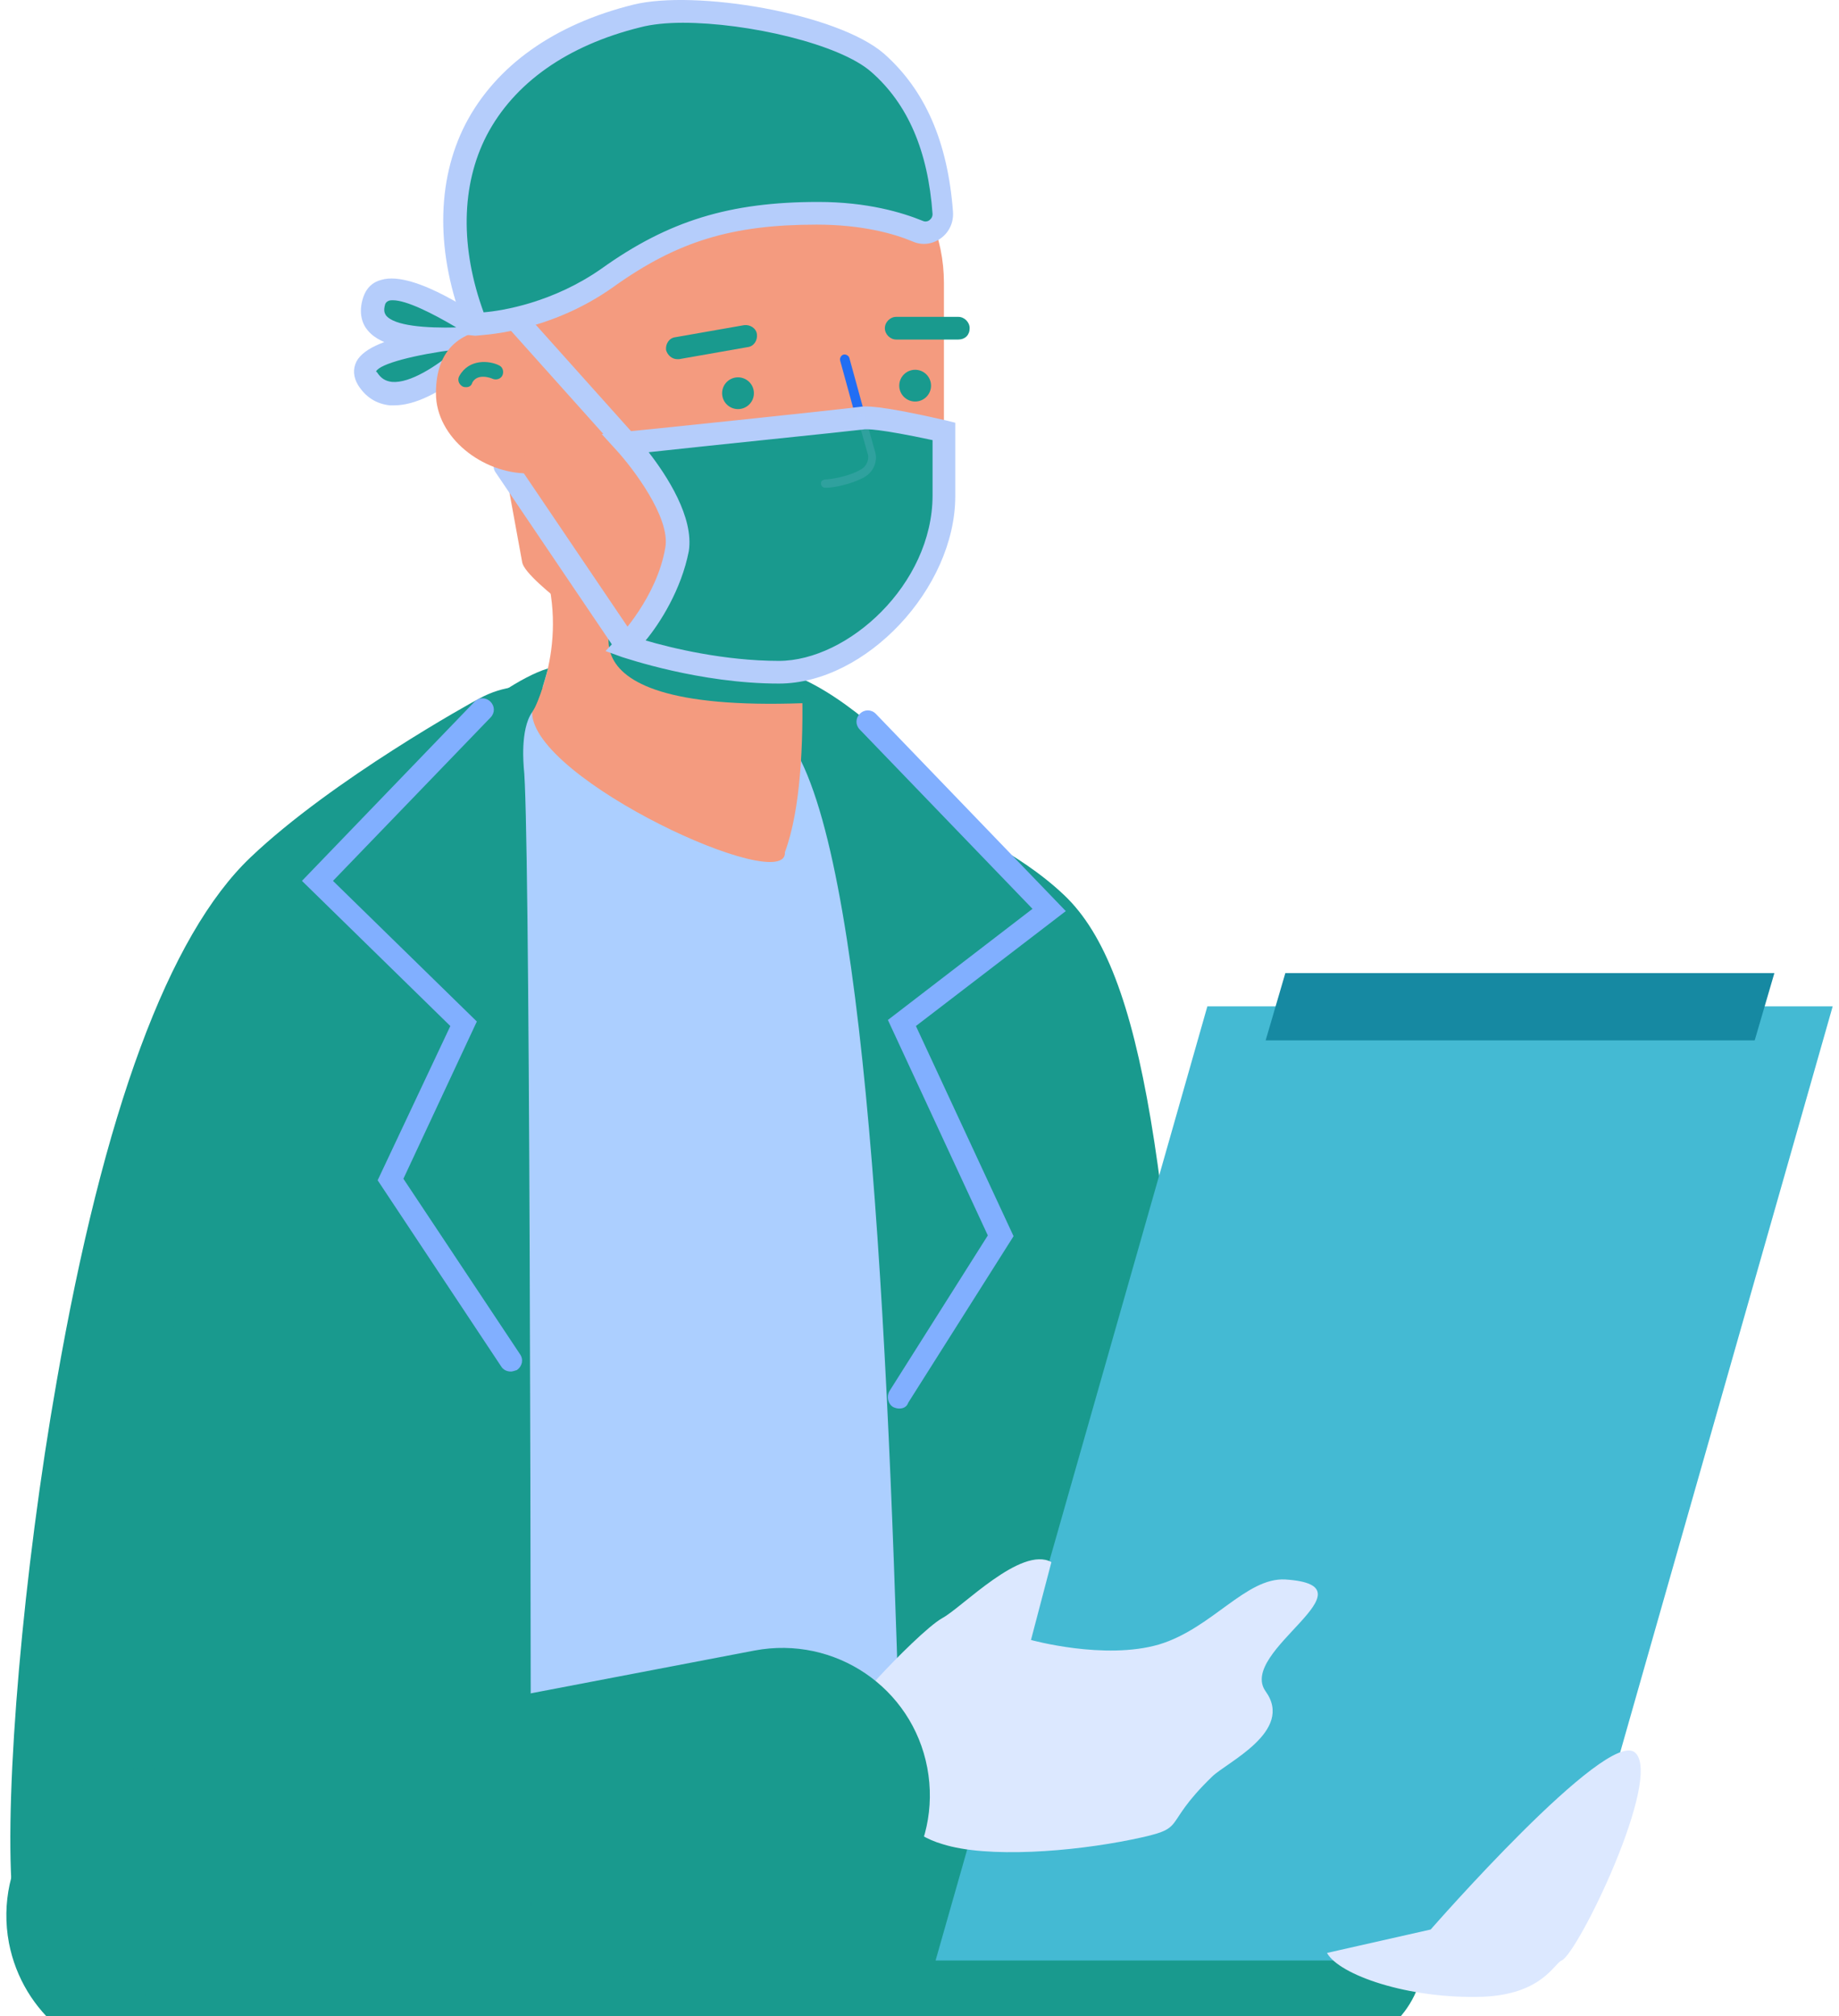 <svg width="145" height="159" viewBox="0 0 145 159" fill="none" xmlns="http://www.w3.org/2000/svg">
<path d="M38.491 26.479C38.491 26.479 30.612 20.577 29.478 23.677C27.986 27.97 38.491 26.479 38.491 26.479Z" fill="#199A8E"/>
<path d="M34.85 27.671C32.642 27.671 30.075 27.373 29.001 26.061C28.583 25.584 28.225 24.69 28.642 23.438C28.881 22.723 29.359 22.246 30.075 22.067C32.701 21.292 38.014 25.048 39.029 25.823L40.76 27.134L38.611 27.433C38.073 27.492 36.522 27.671 34.85 27.671ZM30.97 23.677C30.851 23.677 30.732 23.677 30.612 23.736C30.493 23.796 30.433 23.855 30.374 23.975C30.194 24.571 30.374 24.75 30.433 24.869C31.09 25.704 33.597 25.882 35.984 25.823C34.074 24.69 32.044 23.677 30.97 23.677Z" fill="#B5CDFB"/>
<path d="M38.491 26.48C38.491 26.48 27.21 27.017 29.001 29.819C31.508 33.873 38.491 26.48 38.491 26.48Z" fill="#199A8E"/>
<path d="M31.09 31.965C30.971 31.965 30.852 31.965 30.732 31.965C29.657 31.846 28.822 31.309 28.225 30.355C27.867 29.759 27.807 29.103 28.106 28.507C29.299 26.242 36.343 25.765 38.492 25.645L40.7 25.526L39.148 27.136C38.67 27.613 34.493 31.965 31.09 31.965ZM29.657 29.282C29.657 29.282 29.657 29.342 29.718 29.342C30.016 29.819 30.374 30.057 30.911 30.117C32.344 30.236 34.433 28.865 35.985 27.553C32.702 27.971 29.956 28.686 29.657 29.282Z" fill="#B5CDFB"/>
<path d="M64.337 281.53C72.097 281.232 79.499 284.154 86.363 281.53C89.526 255.834 87.139 152.692 85.647 142.139C84.095 131.646 79.618 125.505 73.47 118.589C70.665 115.429 63.8 114.535 59.562 113.223L62.725 116.145C74.007 136.892 64.337 281.53 64.337 281.53Z" fill="#1561E5"/>
<path d="M75.141 137.191H27.15V190.909H75.141V137.191Z" fill="#199A8E"/>
<path d="M8.706 156.388C4.647 156.388 1.244 153.288 0.946 149.174C0.349 141.126 1.841 123.836 4.468 108.931C8.169 87.646 13.302 73.755 19.748 67.614C26.195 61.473 37.297 55.333 37.775 55.094C41.536 53.007 46.251 54.379 48.34 58.135C50.429 61.891 49.056 66.6 45.296 68.687C42.55 70.177 34.612 74.948 30.433 78.942C29.418 79.895 24.226 85.917 19.808 111.614C17.241 126.638 16.048 142.258 16.466 148.101C16.764 152.394 13.541 156.09 9.303 156.388C9.064 156.388 8.885 156.388 8.706 156.388Z" fill="#199A8E"/>
<path d="M104.568 161.696H104.509L83.02 161.457L81.528 155.733C80.335 151.262 79.797 142.617 78.962 128.904C78.365 119.127 77.708 107.978 76.633 98.737C75.141 85.918 73.53 82.401 73.112 81.685C70.068 79.062 62.487 76.558 58.189 75.664C54.011 74.829 51.265 70.716 52.101 66.542C52.936 62.368 57.055 59.626 61.233 60.461C62.786 60.759 76.693 63.74 83.916 70.596C90.302 76.677 92.213 92.477 94.362 128.01C94.779 134.628 95.138 141.365 95.615 146.134L104.568 146.254C108.866 146.314 112.269 149.831 112.269 154.064C112.269 158.297 108.807 161.696 104.568 161.696Z" fill="#199A8E"/>
<path d="M39.805 58.137C33.717 65.053 16.168 81.567 14.616 92.06C13.063 102.673 27.569 117.816 30.732 143.513C43.088 148.282 59.503 151.561 70.904 144.943C71.739 143.87 82.842 101.122 82.961 100.109C83.14 98.082 83.259 90.928 83.259 90.928C83.259 90.928 82.185 75.724 80.155 73.817C74.545 68.451 79.021 67.974 74.187 63.741C70.008 60.104 58.667 55.334 52.758 55.215C45.177 54.977 44.401 52.89 39.805 58.137Z" fill="#ACCFFF"/>
<path d="M75.141 221.792C79.499 231.928 83.557 250.409 83.557 250.409C83.557 250.409 87.318 101.479 85.766 90.866C84.214 80.374 79.737 68.867 73.589 61.951C70.783 58.791 66.068 54.32 61.89 53.008L62.904 59.507C74.126 80.314 69.471 208.556 75.141 221.792Z" fill="#199A8E"/>
<path d="M70.903 111.077C70.725 111.077 70.545 111.018 70.426 110.958C70.008 110.72 69.888 110.124 70.127 109.706L77.887 97.424L70.008 80.433L81.409 71.669L67.799 57.539C67.441 57.181 67.441 56.644 67.799 56.287C68.157 55.929 68.695 55.929 69.053 56.287L84.035 71.848L72.217 80.91L79.916 97.484L71.62 110.601C71.5 110.958 71.202 111.077 70.903 111.077Z" fill="#81AFFF"/>
<path d="M123.073 154.599H73.768L95.197 79.359H144.502L123.073 154.599Z" fill="#44BAD3"/>
<path d="M138.353 82.043H99.793L101.345 76.736H139.905L138.353 82.043Z" fill="#1689A2"/>
<path d="M69.65 140.652C70.068 142.859 71.858 144.707 74.306 145.422C77.887 146.555 84.573 146.018 89.228 145.064C93.884 144.11 91.377 144.17 95.556 140.116C96.69 138.983 102.062 136.539 99.793 133.379C97.525 130.219 108.747 125.032 101.346 124.555C98.242 124.376 95.556 128.43 91.377 129.682C87.08 130.934 81.29 129.325 81.29 129.325L82.901 123.184C80.514 121.872 75.858 126.761 74.306 127.596C73.231 128.192 70.665 130.756 69.292 132.246C68.635 132.902 68.397 133.796 68.576 134.631L69.65 140.652Z" fill="#DCE8FF"/>
<path d="M12.108 162.649C6.616 162.649 1.782 158.774 0.707 153.229C-0.486 146.909 3.632 140.828 9.959 139.636L59.502 130.156C65.829 128.964 71.918 133.077 73.112 139.397C74.305 145.717 70.187 151.798 63.859 152.991L14.317 162.47C13.541 162.59 12.825 162.649 12.108 162.649Z" fill="#199A8E"/>
<path d="M112.806 152.157C112.806 152.157 126.714 136.239 128.923 138.206C131.131 140.173 124.446 154.005 123.132 154.601C122.536 154.84 121.581 157.284 116.865 157.463C111.016 157.642 105.584 155.734 104.629 154.005L112.806 152.157Z" fill="#DCE8FF"/>
<path d="M61.889 67.199C64.396 60.463 62.725 46.094 62.725 46.094L42.669 43.888C45.116 50.685 41.953 56.17 41.953 56.17C41.953 61.476 62.128 70.717 61.889 67.199Z" fill="#F49B7F"/>
<path d="M63.383 48.714L49.117 47.462C49.117 47.462 42.014 56.226 63.323 55.451C63.383 54.139 63.622 51.337 63.383 48.714Z" fill="#199A8E"/>
<path d="M74.426 22.306V39.059C74.426 46.273 68.576 52.116 61.354 52.116L49.356 50.983C48.878 50.983 41.477 45.856 41.178 44.365L39.805 36.853V22.306C39.805 15.092 45.655 9.249 52.877 9.249H61.413C68.576 9.249 74.426 15.092 74.426 22.306Z" fill="#F49B7F"/>
<path d="M75.559 26.775H70.664C70.187 26.775 69.769 26.358 69.769 25.881C69.769 25.404 70.187 24.987 70.664 24.987H75.559C76.036 24.987 76.454 25.404 76.454 25.881C76.454 26.418 76.096 26.775 75.559 26.775Z" fill="#199A8E"/>
<path d="M53.414 28.325C52.996 28.325 52.638 28.026 52.518 27.609C52.459 27.132 52.757 26.655 53.234 26.595L58.667 25.642C59.144 25.582 59.621 25.88 59.681 26.357C59.741 26.834 59.443 27.311 58.965 27.37L53.533 28.325C53.473 28.325 53.414 28.325 53.414 28.325Z" fill="#199A8E"/>
<path d="M65.113 38.522C64.994 38.522 64.874 38.522 64.815 38.463C64.636 38.343 64.576 38.165 64.636 37.986C64.696 37.807 64.874 37.747 65.054 37.807C65.352 37.807 66.785 37.628 67.74 37.092C68.157 36.853 68.396 36.316 68.277 35.84L66.247 28.447C66.188 28.268 66.307 28.029 66.486 27.97C66.665 27.91 66.904 28.029 66.964 28.208L68.993 35.601C69.232 36.436 68.874 37.27 68.098 37.688C67.262 38.224 65.83 38.522 65.113 38.522Z" fill="#216EF4"/>
<path d="M72.157 31.664C72.849 31.664 73.41 31.103 73.41 30.412C73.41 29.72 72.849 29.16 72.157 29.16C71.465 29.16 70.903 29.72 70.903 30.412C70.903 31.103 71.465 31.664 72.157 31.664Z" fill="#199A8E"/>
<path d="M58.19 32.261C58.882 32.261 59.443 31.7 59.443 31.009C59.443 30.317 58.882 29.756 58.19 29.756C57.497 29.756 56.936 30.317 56.936 31.009C56.936 31.7 57.497 32.261 58.19 32.261Z" fill="#199A8E"/>
<path d="M74.425 33.99V39.058C74.425 46.272 67.62 53.009 61.413 53.009C55.265 53.009 49.355 50.982 49.355 50.982C49.355 50.982 52.638 47.643 53.414 43.35C54.011 40.012 49.355 34.944 49.355 34.944C49.355 34.944 66.128 33.215 67.919 32.976C68.874 32.857 71.858 33.453 74.425 33.99Z" fill="#199A8E"/>
<path d="M61.413 53.905C55.145 53.905 49.295 51.878 49.057 51.818L47.744 51.341L48.698 50.328C48.759 50.268 51.803 47.108 52.459 43.173C52.877 40.788 49.833 36.853 48.639 35.542L47.445 34.23L49.236 34.051C49.415 34.051 66.009 32.322 67.8 32.084C68.158 32.024 69.173 31.905 74.604 33.157L75.321 33.336V39.119C75.321 46.393 68.277 53.905 61.413 53.905ZM50.907 50.506C52.937 51.103 57.115 52.116 61.413 52.116C66.844 52.116 73.53 46.094 73.53 39.059V34.707C69.352 33.813 68.277 33.813 68.038 33.872C66.606 34.051 55.444 35.184 51.146 35.661C52.578 37.509 54.727 40.788 54.309 43.471C53.712 46.512 52.041 49.135 50.907 50.506Z" fill="#B5CDFB"/>
<path d="M49.355 51.816C49.057 51.816 48.759 51.697 48.639 51.399L39.089 37.269C38.79 36.852 38.91 36.315 39.327 36.017C39.745 35.719 40.282 35.838 40.581 36.256L50.132 50.386C50.43 50.803 50.31 51.34 49.893 51.638C49.713 51.757 49.535 51.816 49.355 51.816Z" fill="#B5CDFB"/>
<path d="M41.595 37.33C38.073 37.33 34.373 34.528 34.373 31.011C34.373 27.493 36.342 25.883 39.804 25.883" fill="#F49B7F"/>
<path d="M49.356 35.779C49.117 35.779 48.878 35.66 48.699 35.481L39.626 25.346C39.267 24.988 39.328 24.392 39.686 24.093C40.044 23.736 40.641 23.795 40.939 24.153L50.012 34.288C50.37 34.646 50.31 35.242 49.952 35.541C49.773 35.719 49.594 35.779 49.356 35.779Z" fill="#B5CDFB"/>
<path opacity="0.14" d="M65.173 38.462C65.054 38.462 64.934 38.462 64.874 38.403C64.755 38.343 64.696 38.164 64.755 37.985C64.815 37.866 64.993 37.806 65.113 37.806C65.352 37.806 66.844 37.627 67.859 37.031C68.337 36.793 68.575 36.197 68.396 35.72L67.62 32.977C67.561 32.798 67.68 32.679 67.859 32.619C68.038 32.56 68.157 32.679 68.217 32.858L68.993 35.6C69.232 36.376 68.874 37.21 68.157 37.627C67.203 38.164 65.77 38.462 65.173 38.462Z" fill="#B5CDFB"/>
<path d="M37.536 25.524C33.298 14.852 37.119 4.538 50.25 1.259C54.966 0.066 65.769 1.974 69.172 4.955C72.514 7.936 73.947 12.11 74.305 16.82C74.365 17.893 73.29 18.668 72.336 18.25C70.724 17.595 68.157 16.82 64.457 16.82C57.532 16.82 52.996 18.25 47.923 21.887C42.849 25.524 37.536 25.524 37.536 25.524Z" fill="#199A8E"/>
<path d="M36.88 26.418L36.641 25.822C34.373 20.039 34.373 14.316 36.701 9.784C39.088 5.194 43.684 1.915 49.952 0.364C54.787 -0.828 66.008 1.02 69.71 4.24C72.933 7.102 74.724 11.156 75.141 16.7C75.201 17.535 74.843 18.31 74.186 18.787C73.529 19.264 72.694 19.383 71.918 19.026C70.485 18.429 67.978 17.714 64.397 17.714C57.712 17.714 53.414 19.026 48.4 22.603C43.148 26.359 37.715 26.418 37.477 26.478L36.88 26.418ZM53.832 1.795C52.578 1.795 51.385 1.915 50.489 2.153C44.699 3.584 40.521 6.565 38.372 10.679C36.343 14.614 36.283 19.562 38.133 24.63C39.626 24.511 43.625 23.855 47.445 21.172C52.698 17.416 57.533 15.925 64.516 15.925C68.396 15.925 71.142 16.76 72.754 17.416C72.992 17.535 73.231 17.416 73.291 17.356C73.351 17.297 73.529 17.177 73.529 16.879C73.171 11.871 71.56 8.175 68.695 5.671C66.188 3.465 58.965 1.795 53.832 1.795Z" fill="#B5CDFB"/>
<path d="M41.714 287.733C33.955 287.434 6.915 279.744 6.915 279.744C6.915 279.744 13.123 101.48 14.615 90.927C16.167 80.434 23.032 70.776 29.12 63.859C31.925 60.7 38.969 54.022 43.207 52.711C43.207 52.711 42.55 55.334 41.953 56.169C40.998 57.54 41.297 60.402 41.297 60.521C42.252 68.093 41.714 287.733 41.714 287.733Z" fill="#199A8E"/>
<path d="M40.282 108.158C39.984 108.158 39.686 108.039 39.507 107.741L29.777 93.075L35.508 80.912L23.808 69.465L37.417 55.335C37.776 54.977 38.313 54.977 38.671 55.335C39.029 55.693 39.029 56.23 38.671 56.587L26.255 69.465L37.597 80.555L31.807 92.955L40.999 106.787C41.297 107.204 41.178 107.741 40.76 108.039C40.581 108.099 40.402 108.158 40.282 108.158Z" fill="#81AFFF"/>
<path d="M36.761 30.531C36.641 30.531 36.582 30.531 36.462 30.471C36.163 30.292 36.044 29.935 36.224 29.637C36.999 28.265 38.611 28.444 39.327 28.802C39.626 28.921 39.745 29.279 39.626 29.577C39.506 29.875 39.148 29.994 38.85 29.875C38.73 29.815 37.656 29.398 37.238 30.173C37.178 30.412 36.999 30.531 36.761 30.531Z" fill="#199A8E"/>
</svg>
